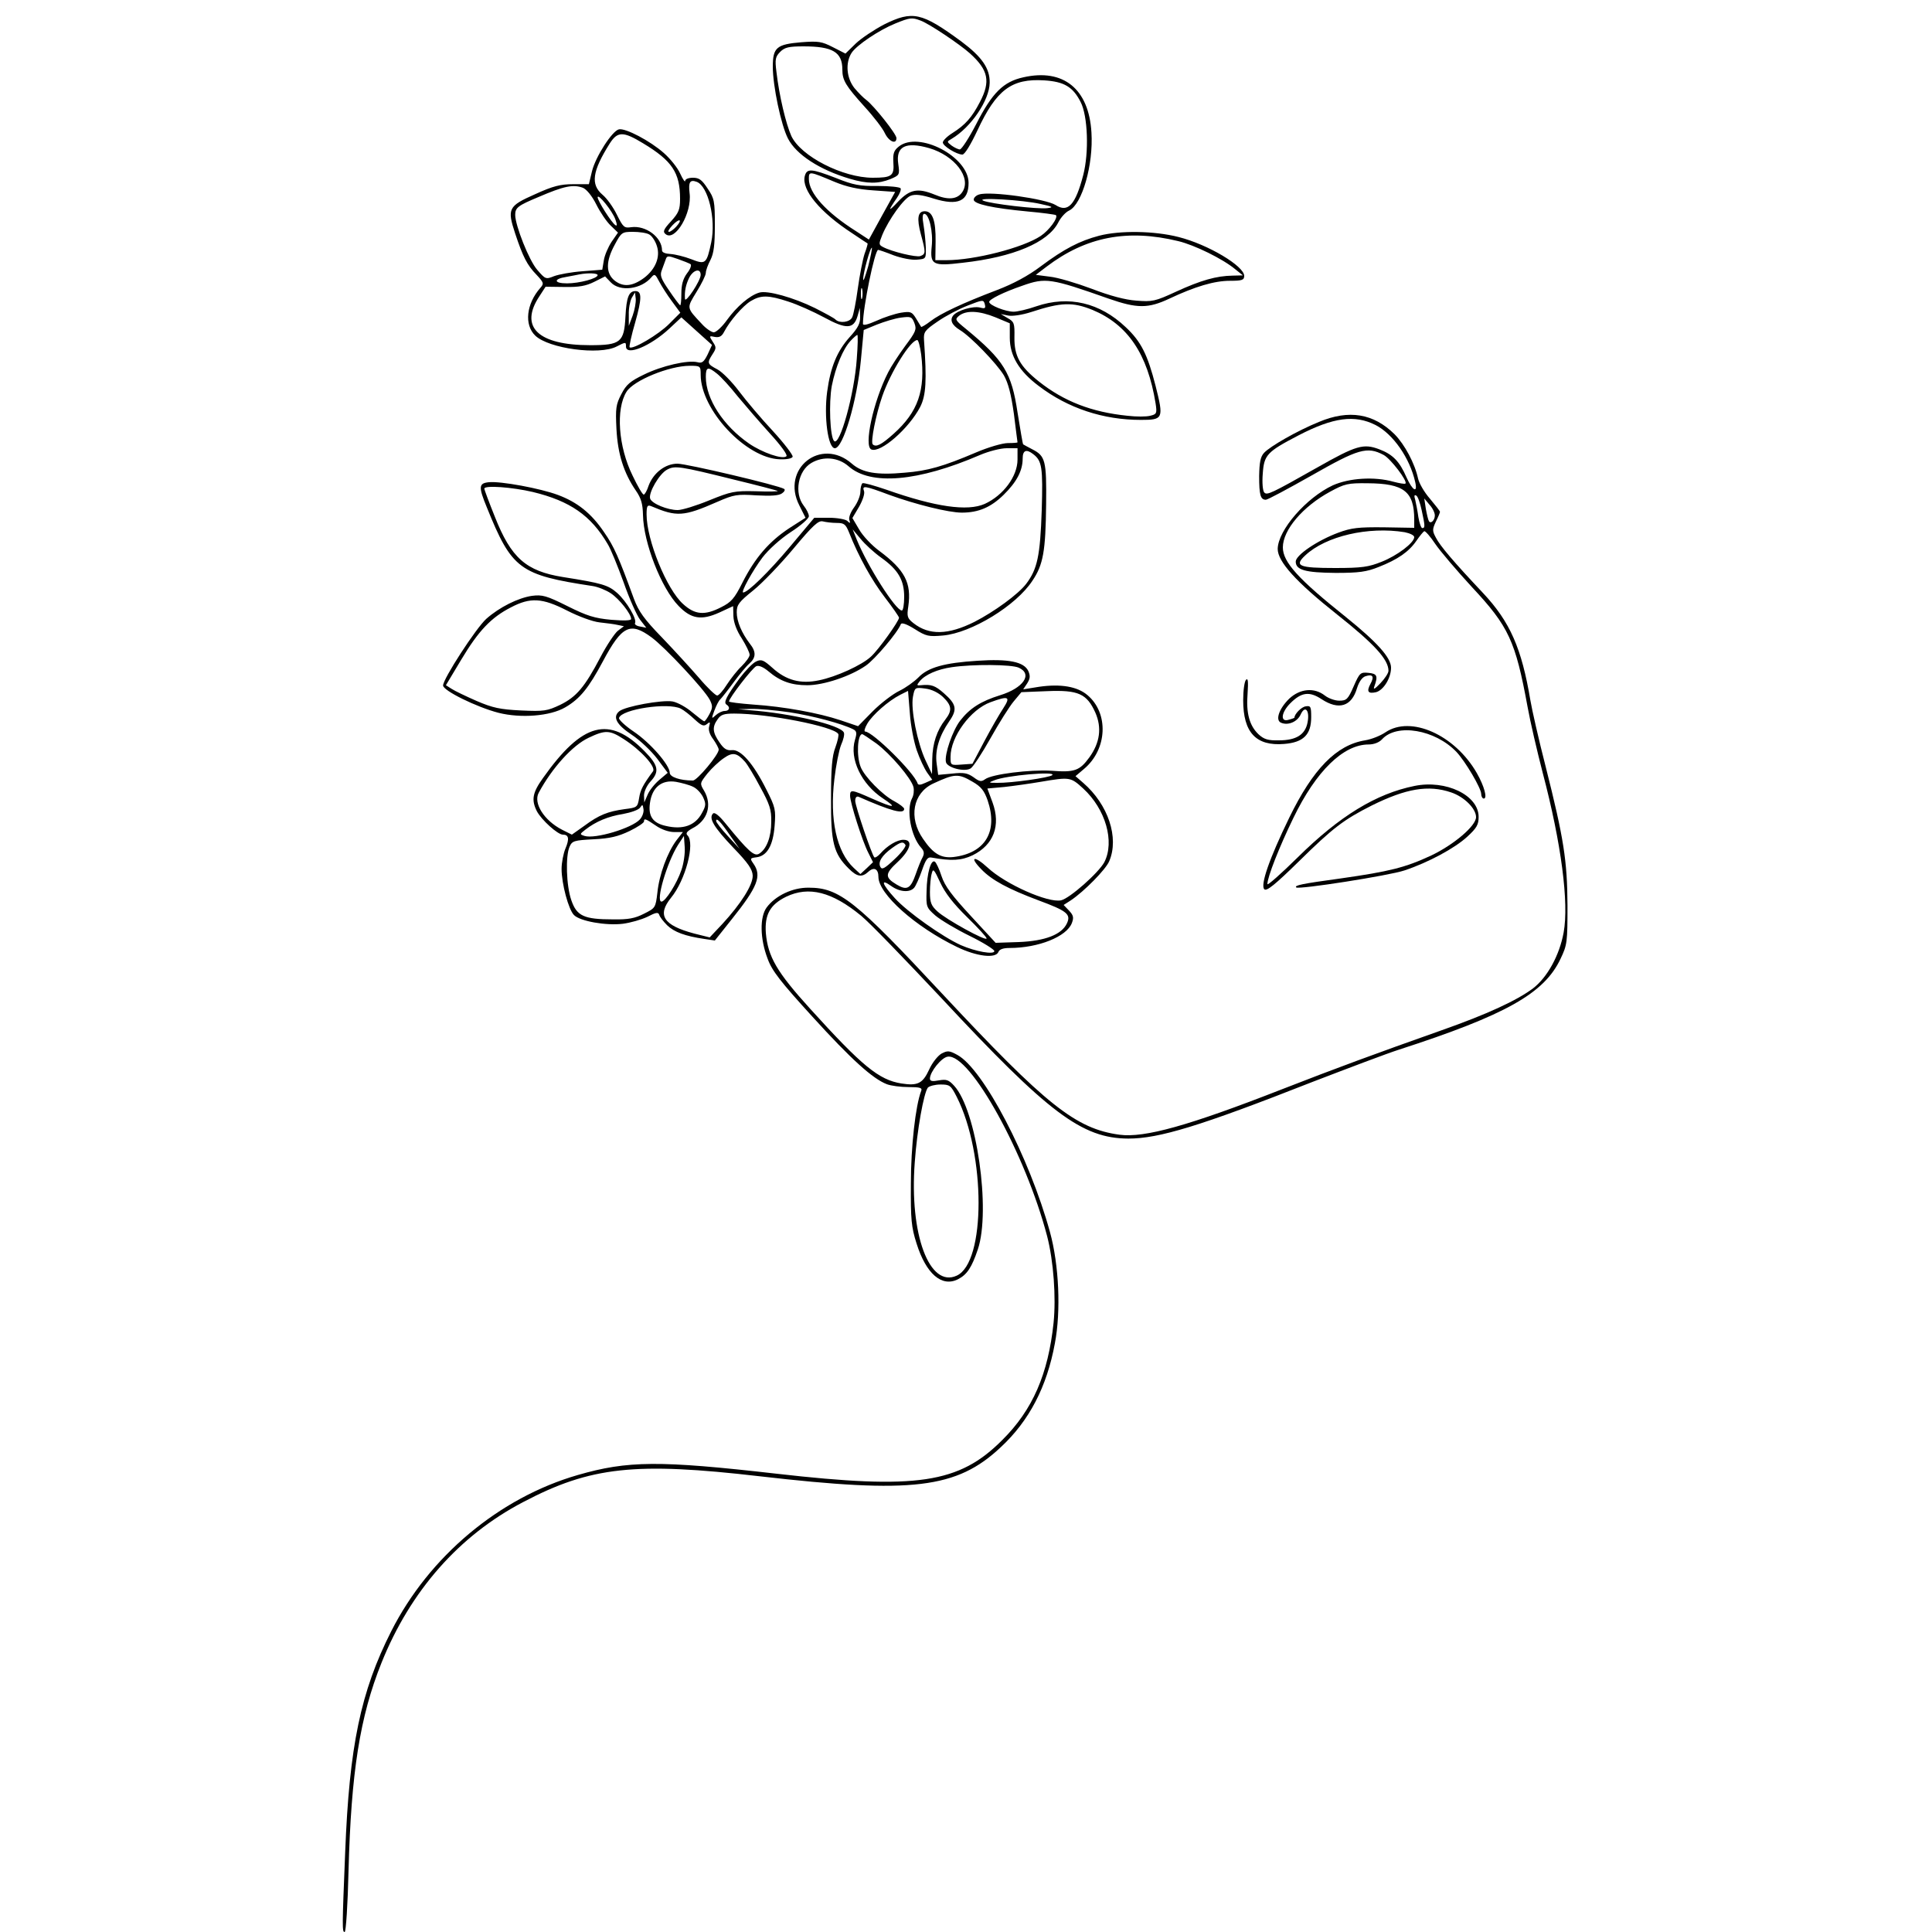 <?xml version="1.0" standalone="no"?>
<!DOCTYPE svg PUBLIC "-//W3C//DTD SVG 20010904//EN"
 "http://www.w3.org/TR/2001/REC-SVG-20010904/DTD/svg10.dtd">
<svg version="1.0" xmlns="http://www.w3.org/2000/svg"
 width="750pt" height="750pt" viewBox="0 0 750 750"
 preserveAspectRatio="xMidYMid meet">

<g transform="translate(0,750) scale(0.1,-0.1)"
fill="#000000" stroke="none">
<path d="M3432 7405 c-38 -20 -88 -53 -110 -74 l-40 -39 -49 25 c-43 22 -56
24 -122 19 -96 -8 -111 -20 -111 -95 0 -74 32 -227 59 -279 32 -62 122 -121
240 -156 68 -20 111 -20 158 -1 35 15 36 16 30 59 -10 68 29 87 120 61 99 -29
165 -115 129 -170 -19 -29 -55 -33 -109 -10 -64 26 -95 20 -140 -27 -40 -43
-41 -38 -5 14 11 16 17 32 14 37 -3 5 -43 9 -88 9 -70 -1 -96 4 -163 31 -96
37 -113 38 -121 7 -13 -53 59 -140 185 -222 31 -21 57 -38 59 -39 1 -1 -4 -20
-12 -41 -7 -22 -19 -83 -26 -134 -7 -52 -17 -103 -22 -112 -9 -19 -48 -24 -64
-9 -5 6 -41 25 -80 45 -83 41 -186 70 -217 60 -37 -11 -87 -54 -124 -105 -19
-27 -43 -49 -52 -49 -9 0 -31 15 -47 33 -60 64 -59 60 -20 124 20 32 36 65 36
74 0 9 8 31 18 50 13 26 17 58 17 135 0 93 -2 104 -28 142 -22 34 -33 42 -57
42 -17 0 -30 -5 -30 -12 0 -7 -9 5 -19 27 -10 23 -39 59 -64 81 -53 47 -148
97 -174 92 -26 -5 -91 -106 -105 -163 l-12 -50 -61 0 c-49 0 -78 -7 -148 -39
-104 -46 -109 -56 -77 -153 30 -90 46 -122 83 -160 28 -30 29 -34 15 -50 -55
-62 -64 -144 -20 -186 52 -50 249 -77 316 -42 35 18 36 18 36 0 0 -38 95 1
169 70 l46 43 60 -54 59 -53 -17 -37 c-15 -30 -22 -35 -40 -30 -37 9 -138 -14
-207 -48 -54 -26 -69 -39 -88 -76 -21 -40 -23 -55 -19 -135 5 -97 28 -170 75
-239 21 -30 27 -52 28 -95 2 -108 71 -284 138 -353 49 -51 89 -57 158 -26 l54
25 1 -39 c1 -25 13 -57 33 -87 16 -26 30 -54 30 -63 0 -8 -14 -27 -31 -44 -17
-16 -42 -48 -57 -71 -15 -24 -32 -43 -38 -43 -6 0 -38 30 -70 68 -32 37 -97
108 -144 157 -70 72 -91 102 -109 150 -60 164 -77 203 -116 259 -49 73 -104
117 -180 145 -67 25 -222 54 -268 49 -39 -4 -40 -18 -7 -98 97 -240 127 -262
411 -305 20 -3 52 -16 70 -28 33 -22 79 -80 79 -100 0 -6 -28 -7 -77 -3 -65 6
-94 15 -170 53 -82 41 -98 45 -138 40 -54 -8 -126 -44 -177 -89 -40 -36 -168
-233 -168 -259 0 -20 130 -84 215 -106 87 -22 201 -13 259 21 57 33 91 75 146
178 74 139 106 155 189 94 54 -40 204 -201 226 -242 12 -24 12 -31 -1 -56 -8
-15 -17 -28 -20 -28 -3 0 -24 16 -47 35 -22 19 -56 38 -76 42 -41 7 -184 -19
-207 -38 -27 -22 -11 -52 48 -91 32 -21 76 -63 99 -93 l41 -55 -32 -27 c-18
-15 -39 -41 -46 -58 l-13 -30 -1 27 c0 15 11 39 25 54 36 39 31 63 -23 118
-137 139 -241 112 -394 -104 -41 -57 -46 -85 -24 -129 18 -34 81 -91 101 -91
23 0 26 -16 10 -54 -8 -19 -15 -55 -15 -79 0 -58 27 -158 48 -179 23 -24 124
-42 190 -34 30 4 72 16 95 27 33 17 42 19 46 8 2 -8 16 -26 31 -41 27 -26 69
-42 145 -53 l40 -6 66 83 c100 125 117 168 84 215 -14 20 -14 22 11 25 42 5
65 46 71 122 5 63 3 72 -32 141 -51 102 -100 157 -134 153 -20 -2 -31 5 -48
30 -27 39 -29 60 -7 90 12 18 25 22 64 22 132 0 386 -50 404 -79 3 -4 -2 -27
-11 -52 -13 -33 -17 -82 -17 -199 -1 -171 10 -214 69 -272 32 -32 51 -35 76
-12 22 20 39 11 39 -20 0 -66 143 -194 305 -272 76 -37 151 -46 161 -19 4 10
19 15 43 15 112 0 222 44 242 97 8 21 6 30 -11 48 l-21 22 28 18 c51 34 136
120 149 152 39 91 -4 220 -101 304 l-30 26 33 28 c91 76 97 217 13 287 -39 33
-103 44 -187 32 l-62 -10 16 24 c11 18 12 28 4 47 -17 36 -76 48 -197 40 -129
-8 -193 -26 -230 -65 -16 -16 -49 -40 -74 -52 -25 -12 -72 -48 -103 -79 l-57
-58 -68 23 c-84 28 -218 53 -340 61 -51 4 -93 9 -93 12 0 13 91 131 106 137
10 4 28 -4 47 -20 46 -39 89 -54 151 -54 64 0 168 35 227 76 35 24 124 129
136 161 3 7 22 1 54 -19 44 -28 54 -30 110 -25 110 10 284 116 347 213 42 62
51 115 53 296 2 171 -3 188 -54 214 -18 9 -33 18 -35 19 -2 1 -11 57 -22 124
-23 154 -53 203 -200 324 -43 35 -44 37 -26 52 28 21 77 19 141 -7 l55 -23 0
-56 c0 -70 36 -130 112 -187 114 -87 251 -132 397 -132 87 0 89 5 57 132 -31
121 -56 172 -116 228 -100 95 -221 124 -347 81 -34 -12 -74 -21 -88 -21 -31 0
-95 25 -95 38 0 10 56 38 129 63 90 32 110 29 334 -50 112 -39 154 -39 237 0
100 47 174 69 235 69 47 0 55 3 55 19 0 38 -140 122 -255 151 -94 24 -227 26
-308 5 -76 -20 -136 -51 -227 -119 -49 -37 -107 -68 -170 -92 -134 -51 -219
-91 -258 -121 -18 -14 -34 -23 -36 -22 -1 2 -10 17 -20 33 -16 26 -21 28 -59
22 -23 -4 -66 -18 -94 -31 -34 -15 -53 -20 -53 -12 0 64 46 287 59 287 3 0 30
-9 60 -21 30 -11 70 -19 90 -17 36 3 36 3 35 48 -1 25 -5 64 -9 88 -5 27 -4
42 3 42 19 0 35 -71 29 -126 -7 -72 3 -78 120 -64 198 22 331 79 371 156 10
20 29 41 43 47 50 25 94 178 86 303 -10 169 -109 249 -264 214 -78 -17 -121
-60 -183 -181 -28 -54 -57 -99 -64 -99 -6 0 -21 7 -32 15 -19 15 -19 15 0 26
76 45 147 150 148 218 1 56 -31 101 -110 160 -154 113 -189 121 -300 66z m142
15 c33 -12 152 -92 191 -127 72 -65 81 -109 39 -189 -31 -60 -57 -89 -106
-120 -21 -13 -38 -30 -38 -37 0 -14 54 -47 76 -47 9 0 32 38 58 93 74 159 133
203 260 195 77 -5 111 -25 141 -84 28 -54 33 -196 10 -284 -30 -115 -59 -147
-107 -116 -38 24 -255 55 -297 41 -11 -3 -21 -12 -21 -20 0 -17 72 -33 210
-46 57 -5 106 -12 109 -14 10 -10 -26 -59 -59 -81 -69 -46 -257 -94 -366 -94
l-43 0 1 73 c1 81 -12 117 -42 117 -27 0 -32 -27 -15 -90 19 -70 19 -76 -2
-84 -16 -6 -111 17 -145 35 -17 9 -17 12 -3 47 26 62 84 142 110 152 18 7 43
4 90 -11 94 -29 135 -10 135 61 0 102 -194 203 -271 141 -19 -15 -23 -27 -21
-61 4 -53 -6 -60 -80 -60 -116 0 -279 83 -316 162 -21 47 -47 155 -58 250 -6
48 -4 58 15 77 17 17 33 21 90 21 113 0 151 -22 151 -90 0 -42 13 -63 86 -144
35 -38 71 -85 79 -103 16 -33 45 -45 45 -19 0 16 -87 125 -117 148 -10 7 -31
28 -46 46 -31 39 -36 98 -11 137 20 30 106 88 170 114 57 23 64 24 98 11z
m-1078 -476 c113 -68 144 -114 144 -216 0 -41 -5 -54 -35 -87 -29 -31 -33 -41
-21 -50 37 -30 103 83 93 159 -5 43 1 54 28 44 44 -17 75 -144 56 -235 -18
-84 -22 -87 -78 -65 -26 10 -63 19 -80 20 -20 1 -33 6 -33 14 0 51 -63 98
-120 90 -27 -4 -31 0 -55 48 -14 29 -39 64 -56 78 -47 40 -40 91 28 199 30 47
52 48 129 1z m744 -150 c46 -19 90 -29 150 -33 l85 -6 -51 -92 -51 -93 -49 32
c-116 73 -184 148 -184 203 0 31 0 31 100 -11z m-977 -23 c14 -6 35 -31 52
-65 15 -30 40 -67 56 -82 l28 -27 -25 -36 c-13 -20 -27 -52 -30 -72 l-6 -36
-77 -6 c-42 -3 -91 -12 -110 -19 -32 -13 -34 -12 -65 24 -32 36 -86 173 -86
214 0 28 11 36 90 69 100 43 135 50 173 36z m126 -123 c7 -20 7 -27 0 -22 -15
9 -69 95 -69 108 1 17 58 -54 69 -86z m1651 60 c47 -10 51 -13 26 -16 -38 -5
-222 17 -249 29 -32 14 155 3 223 -13z m-1415 -88 c-10 -11 -23 -20 -28 -20
-6 0 0 11 13 25 27 29 42 25 15 -5z m-105 -30 c10 -5 24 -25 30 -45 14 -42 -5
-90 -50 -124 -45 -33 -80 -36 -113 -11 -36 28 -36 76 0 141 25 47 28 49 70 49
24 0 53 -4 63 -10z m2054 -26 c63 -15 173 -69 221 -109 l30 -24 -40 -1 c-63
-1 -123 -18 -219 -62 -82 -38 -93 -40 -155 -35 -43 3 -103 19 -173 46 -59 22
-132 44 -163 47 l-54 7 42 32 c153 116 313 147 511 99z m-1204 -99 c-11 -38
-19 -61 -19 -49 -1 22 28 128 34 122 1 -1 -5 -34 -15 -73z m-690 10 c6 -3 0
-20 -13 -36 -16 -22 -22 -45 -22 -79 0 -26 -2 -47 -5 -45 -3 2 -23 28 -43 58
-31 45 -36 58 -28 78 5 13 12 32 15 41 5 16 9 16 46 3 23 -8 45 -17 50 -20z
m40 -42 c0 -23 -60 -113 -61 -93 -2 29 3 55 17 83 16 30 44 37 44 10z m-400
-1 c0 -13 -71 -32 -119 -32 -51 0 -54 17 -3 25 20 4 44 8 52 10 32 6 70 5 70
-3z m288 -101 l33 -45 -43 -43 c-40 -41 -143 -102 -154 -91 -2 3 7 46 22 97
26 92 26 121 1 121 -26 0 -35 -24 -39 -99 -5 -100 -19 -111 -137 -111 -203 0
-276 71 -197 190 l24 37 74 -1 c56 -1 83 4 115 20 l42 21 22 -23 c36 -38 119
-27 158 20 12 14 15 12 30 -17 9 -17 31 -52 49 -76z m739 12 c-3 -10 -5 -2 -5
17 0 19 2 27 5 18 2 -10 2 -26 0 -35z m-891 -68 l-15 -40 0 43 c-1 24 5 53 11
65 l13 22 3 -25 c1 -14 -4 -43 -12 -65z m605 54 c35 -11 97 -39 138 -61 86
-47 115 -46 130 5 l9 32 1 -34 c1 -26 -8 -44 -41 -80 -48 -54 -74 -115 -87
-212 -13 -96 3 -219 30 -219 32 0 86 184 101 342 l11 117 51 21 c28 11 70 24
93 27 39 5 43 4 53 -22 9 -24 5 -33 -36 -88 -25 -34 -55 -80 -66 -102 -58
-113 -96 -289 -65 -300 36 -14 145 81 189 165 23 45 26 102 15 260 -2 31 3 38
53 72 30 21 83 49 117 62 59 23 61 23 66 5 4 -16 1 -18 -18 -13 -28 7 -88 -11
-104 -30 -15 -18 -6 -38 25 -57 42 -25 144 -131 171 -176 17 -30 28 -72 39
-150 7 -59 14 -109 14 -110 0 -2 -17 -3 -37 -3 -21 0 -76 -16 -123 -36 -129
-55 -189 -72 -278 -79 -109 -10 -165 0 -205 35 -120 105 -277 -20 -204 -162
l24 -48 -64 -41 c-77 -51 -132 -114 -181 -211 -31 -62 -44 -76 -82 -95 -64
-33 -102 -30 -148 12 -64 57 -142 249 -142 348 0 33 3 38 18 32 99 -42 125
-41 257 17 64 28 76 30 152 25 57 -3 87 -1 99 8 9 6 13 14 8 17 -22 14 -379
98 -414 98 -47 0 -93 -35 -112 -85 -6 -19 -15 -35 -19 -35 -5 0 -24 33 -43 73
-56 113 -66 259 -24 326 27 44 166 101 246 101 41 0 42 -1 42 -35 0 -136 176
-324 307 -328 27 -1 48 3 50 10 2 6 -32 51 -77 100 -45 48 -104 118 -131 154
-27 36 -65 75 -84 85 -40 21 -41 25 -19 59 15 23 15 27 1 48 -15 23 -14 24 8
19 17 -3 27 2 36 20 22 42 72 100 103 119 40 24 68 24 147 -2z m1180 -32 c137
-57 214 -171 245 -363 6 -39 4 -42 -21 -48 -15 -4 -54 -4 -88 0 -139 14 -247
56 -344 133 -74 59 -96 99 -95 172 1 54 -1 60 -26 74 l-27 16 29 -6 c16 -3 53
2 90 14 116 38 160 39 237 8z m-915 -190 c-9 -135 -66 -341 -88 -319 -16 16
-21 148 -9 214 15 75 44 144 73 175 12 13 24 23 26 23 3 0 2 -42 -2 -93z m250
17 c17 -139 -12 -223 -107 -308 -48 -43 -68 -53 -81 -41 -9 9 12 115 37 187
33 95 110 218 136 218 4 0 11 -25 15 -56z m-792 -75 c15 -12 51 -51 80 -88 30
-36 86 -101 126 -145 42 -46 68 -82 63 -87 -14 -14 -94 14 -145 49 -100 69
-168 173 -168 259 0 39 8 41 44 12z m1166 -333 c0 -65 -55 -139 -127 -172 -67
-30 -192 -12 -382 55 -47 16 -89 28 -93 25 -4 -3 -8 -18 -8 -33 0 -15 -11 -42
-24 -60 -14 -19 -22 -40 -19 -49 5 -14 3 -15 -8 -4 -7 6 -38 12 -70 12 l-58 0
-94 -112 c-83 -99 -164 -178 -182 -178 -10 0 36 84 75 136 23 30 68 71 109 98
39 25 71 53 71 62 0 9 -9 27 -20 41 -38 49 -22 136 30 166 46 27 104 22 144
-13 86 -76 270 -60 511 44 33 14 79 26 103 26 l42 0 0 -44z m61 21 c34 -26 38
-51 33 -218 -6 -177 -17 -228 -60 -285 -31 -41 -125 -109 -201 -148 -102 -51
-176 -53 -237 -5 -24 19 -26 26 -20 65 13 91 -13 141 -112 215 -29 21 -65 59
-79 84 l-26 44 26 44 c14 25 23 51 19 61 -8 22 2 21 98 -15 102 -37 230 -69
282 -69 65 0 113 21 162 69 51 50 74 94 74 141 0 32 14 38 41 17z m-1161 -99
c91 -22 167 -42 169 -44 2 -2 -36 -3 -85 -1 -83 2 -96 -1 -180 -35 -51 -21
-106 -38 -123 -38 -40 0 -100 25 -107 44 -8 22 36 98 66 113 30 16 47 14 260
-39z m-781 -48 c144 -35 225 -91 290 -202 12 -19 39 -86 62 -149 22 -63 51
-128 64 -145 l24 -31 -25 5 c-13 2 -21 8 -19 13 9 14 -32 84 -69 117 -35 31
-59 38 -211 62 -143 23 -201 74 -264 234 -23 57 -41 106 -41 109 0 14 108 6
189 -13z m1179 -120 c29 0 35 -5 48 -37 37 -94 89 -187 139 -252 30 -39 55
-75 55 -79 0 -13 -80 -125 -109 -151 -35 -33 -136 -79 -202 -92 -71 -15 -127
0 -180 48 -35 31 -43 35 -64 25 -13 -6 -41 -35 -63 -64 -52 -71 -64 -95 -52
-103 16 -10 12 -25 -7 -25 -9 0 -24 -7 -34 -16 -17 -16 -18 -15 -6 17 7 19 17
39 23 44 6 6 29 35 51 65 22 30 50 64 62 74 26 23 27 46 2 77 -32 42 -51 87
-51 122 0 29 8 40 64 85 35 28 105 101 156 162 76 91 97 110 114 106 12 -3 36
-6 54 -6z m173 -135 c66 -47 89 -87 89 -152 0 -29 -4 -53 -9 -53 -24 0 -133
172 -175 275 l-16 40 31 -37 c16 -20 52 -53 80 -73z m-1220 -205 c45 -23 99
-43 126 -46 27 -3 59 -7 71 -10 l24 -5 -24 -18 c-12 -10 -43 -56 -67 -102 -61
-116 -93 -154 -156 -185 -51 -24 -62 -26 -152 -22 -82 4 -110 10 -173 37 -41
18 -85 39 -97 47 l-22 14 60 100 c67 112 116 163 192 202 76 40 122 37 218
-12z m1754 -222 c55 -25 18 -79 -73 -107 -74 -23 -117 -50 -155 -99 -29 -38
-61 -130 -55 -160 4 -22 72 -40 96 -25 9 5 44 58 77 117 33 59 74 124 90 143
l30 36 100 4 c121 5 154 -10 187 -83 26 -59 18 -117 -23 -174 -38 -52 -57 -59
-148 -52 -82 5 -230 -13 -257 -33 -15 -11 -22 -9 -45 8 -23 16 -38 19 -82 14
l-55 -5 -6 44 c-7 52 10 107 49 164 32 46 28 66 -21 109 -34 30 -49 35 -89 31
-17 -2 -17 0 -5 15 21 26 69 47 125 55 81 12 232 11 260 -2z m-294 -114 c34
-33 36 -52 9 -87 -33 -42 -50 -93 -51 -154 l-1 -58 -25 53 c-32 69 -58 198
-49 247 7 37 8 37 48 32 25 -3 51 -16 69 -33z m-102 -207 c11 -32 29 -70 40
-86 l20 -28 -27 -12 c-19 -9 -28 -9 -30 -2 -14 43 -175 201 -203 201 -6 0 -2
14 8 31 20 34 81 88 128 112 l30 15 7 -86 c3 -48 16 -113 27 -145z m336 164
c-14 -21 -47 -78 -73 -127 l-47 -89 -42 -3 c-43 -3 -43 -3 -43 30 0 78 78 184
155 212 71 26 79 22 50 -23z m-1252 -2 c12 -6 36 -25 54 -42 26 -24 35 -28 47
-18 12 10 14 9 9 -9 -4 -13 2 -32 16 -50 11 -16 21 -34 21 -40 0 -20 -84 -120
-100 -120 -51 0 -90 14 -90 30 0 30 -76 117 -140 160 -34 23 -59 47 -57 53 10
34 191 61 240 36z m422 -14 c91 -14 203 -44 247 -66 14 -7 15 -15 7 -41 -22
-74 25 -172 108 -227 59 -39 44 -39 -42 -1 -79 35 -85 36 -85 11 0 -27 48
-178 71 -222 l18 -36 -24 -23 -25 -23 -26 24 c-66 62 -94 187 -75 344 6 53 18
113 26 133 9 20 14 41 11 48 -11 29 -204 75 -366 87 l-45 4 50 1 c28 1 95 -5
150 -13z m-644 -104 c66 -42 126 -108 114 -125 -39 -53 -49 -72 -54 -104 -6
-36 -8 -37 -56 -43 -65 -9 -99 -22 -157 -65 l-48 -34 -38 19 c-70 36 -112 103
-91 143 52 97 132 185 194 214 65 31 82 30 136 -5z m981 -17 c55 -41 135 -135
144 -169 3 -13 1 -32 -5 -43 -24 -45 -5 -149 35 -193 11 -12 13 -22 6 -36 -6
-10 -18 -40 -27 -66 -20 -57 -34 -65 -74 -41 -47 28 -46 42 4 88 50 47 61 86
22 86 -24 0 -62 -22 -90 -54 -9 -10 -20 -17 -23 -14 -10 11 -74 199 -74 219 0
13 5 19 13 16 127 -56 177 -69 177 -47 0 5 -17 18 -37 29 -47 24 -118 97 -132
134 -17 43 -12 127 6 127 3 0 27 -16 55 -36z m-510 -71 c9 -10 36 -54 59 -98
37 -67 44 -89 43 -135 0 -59 -18 -106 -47 -124 -19 -12 -42 9 -131 118 -25 31
-42 44 -48 38 -18 -18 3 -53 79 -133 58 -60 74 -84 75 -108 1 -36 -46 -110
-118 -188 l-49 -52 -60 15 c-120 32 -145 71 -90 139 56 68 94 212 64 242 -8 8
-3 15 18 27 60 30 79 91 46 147 -17 28 -16 29 13 66 17 21 46 48 64 60 34 24
51 21 82 -14z m1193 -52 c-11 -10 -160 -31 -214 -30 -34 0 -35 1 -11 10 46 19
241 36 225 20z m-309 -26 c33 -19 45 -35 58 -72 41 -121 -9 -205 -133 -220
-48 -5 -78 12 -118 71 -57 82 -39 177 39 214 84 39 98 40 154 7z m429 -26 c87
-80 123 -206 82 -286 -22 -41 -135 -141 -168 -148 -50 -11 -215 62 -285 127
-52 48 -73 43 -25 -6 41 -43 105 -77 222 -121 111 -41 127 -54 111 -89 -20
-44 -85 -69 -187 -73 l-90 -3 -96 104 c-74 80 -101 116 -114 155 -9 28 -21 53
-26 56 -15 10 -31 -45 -32 -114 -2 -61 -1 -64 34 -95 20 -17 80 -53 133 -79
53 -26 96 -53 96 -59 0 -15 -73 -2 -130 23 -71 32 -208 129 -256 182 -51 56
-57 78 -15 48 33 -24 73 -27 90 -7 6 7 20 38 30 67 15 43 22 53 37 50 77 -14
116 -12 160 9 81 40 110 115 77 205 l-20 54 66 6 c36 4 100 13 141 20 113 19
116 19 165 -26z m-1515 7 c14 -6 31 -24 39 -40 12 -26 12 -33 -4 -62 -26 -49
-74 -66 -141 -50 -50 11 -68 38 -61 88 8 61 45 92 101 83 22 -4 52 -12 66 -19z
m-206 -127 c-31 -34 -174 -77 -215 -64 -19 6 -19 7 3 24 41 32 89 52 146 61
32 6 61 16 67 25 9 13 10 13 13 -6 2 -11 -4 -29 -14 -40z m62 -24 c21 -15 51
-25 71 -25 l34 0 -25 -32 c-35 -47 -67 -133 -74 -203 -7 -59 -8 -60 -52 -82
-35 -18 -61 -23 -120 -22 -113 0 -141 13 -162 74 -20 57 -23 172 -7 208 10 23
18 25 94 29 63 3 95 11 139 32 31 15 56 32 56 37 0 13 5 12 46 -16z m288 -38
l37 -52 -46 50 c-25 27 -45 53 -45 58 0 15 18 -3 54 -56z m-189 -135 c-17 -51
-62 -122 -77 -122 -24 0 22 154 64 220 l23 35 3 -43 c2 -24 -4 -65 -13 -90z
m870 98 c3 -5 -15 -30 -42 -55 -38 -36 -49 -42 -55 -31 -11 19 5 45 45 74 35
25 43 26 52 12z m239 -280 c42 -41 76 -78 76 -83 0 -13 -158 74 -191 105 -24
22 -29 34 -29 75 0 26 3 59 7 72 5 21 9 17 33 -35 19 -41 51 -82 104 -134z"/>
<path d="M5120 5862 c-84 -34 -190 -95 -213 -120 -14 -15 -18 -37 -19 -90 0
-73 5 -92 26 -92 7 0 87 43 179 95 179 102 214 113 278 79 27 -14 94 -102 85
-111 -2 -3 -24 1 -47 7 -75 21 -172 14 -235 -14 -103 -48 -213 -174 -214 -247
0 -49 71 -128 230 -254 145 -115 200 -175 200 -219 0 -9 -14 -30 -31 -48 -22
-23 -29 -27 -24 -13 15 41 11 50 -23 53 -31 3 -34 0 -57 -52 -22 -51 -28 -56
-56 -56 -17 0 -42 9 -56 20 -41 32 -96 27 -138 -12 -40 -39 -56 -85 -31 -94
27 -11 62 4 75 32 17 38 36 17 27 -30 -9 -48 -44 -70 -111 -70 -43 -1 -58 4
-79 23 -36 34 -49 83 -43 158 3 47 2 62 -6 54 -6 -6 -11 -41 -11 -79 0 -126
50 -179 159 -170 75 6 105 36 105 104 0 41 -2 45 -21 42 -17 -2 -44 -30 -44
-44 0 -1 -10 -5 -22 -8 -34 -11 -30 28 6 64 43 43 74 47 121 16 67 -44 117
-29 138 43 8 25 20 42 33 46 28 9 35 -1 19 -30 -16 -30 -9 -39 22 -32 29 8 58
55 58 95 0 39 -54 99 -177 198 -183 146 -243 212 -243 269 0 68 78 159 183
216 57 31 69 34 147 33 140 -1 180 -32 180 -141 l0 -32 -117 2 c-100 1 -127
-2 -178 -21 -81 -30 -165 -87 -165 -112 0 -33 38 -43 155 -44 90 0 120 4 167
23 74 29 117 59 146 101 13 19 27 36 31 38 4 1 24 -21 43 -50 20 -29 84 -104
142 -167 143 -153 169 -209 216 -465 10 -56 37 -172 59 -257 72 -273 102 -504
81 -619 -16 -88 -63 -174 -119 -217 -63 -47 -177 -100 -356 -163 -260 -92
-404 -145 -617 -228 -363 -142 -535 -190 -632 -177 -170 23 -285 115 -689 548
-335 360 -399 411 -517 411 -63 1 -130 -31 -164 -77 -27 -37 -26 -121 4 -199
17 -47 50 -89 174 -225 150 -165 234 -241 289 -262 16 -6 53 -11 84 -11 45 0
54 -3 49 -15 -22 -57 -40 -217 -40 -360 -1 -140 2 -169 22 -232 37 -118 98
-171 161 -139 35 18 53 45 77 116 51 152 -5 541 -92 635 -21 23 -30 26 -59 21
-26 -5 -35 -3 -35 7 0 26 45 82 69 85 87 13 303 -380 386 -697 25 -97 35 -237
25 -336 -21 -199 -81 -338 -199 -455 -168 -169 -332 -193 -876 -131 -456 52
-578 51 -772 -5 -305 -88 -577 -316 -724 -606 -119 -235 -163 -446 -179 -858
-12 -295 -12 -310 -2 -310 5 0 12 107 15 238 10 381 44 598 128 807 112 279
301 494 550 624 262 138 436 156 919 100 591 -68 764 -48 935 113 110 102 179
234 210 403 24 125 16 305 -19 432 -80 291 -259 634 -360 688 -31 17 -38 17
-61 5 -14 -8 -36 -35 -48 -62 -25 -54 -44 -64 -108 -54 -87 14 -152 67 -354
290 -129 142 -164 202 -172 294 -5 71 16 110 79 141 88 42 178 19 291 -74 32
-26 171 -170 310 -318 418 -449 547 -546 727 -547 119 0 278 48 715 220 138
53 288 110 335 125 417 135 565 219 628 353 26 54 27 65 27 207 -1 174 -14
259 -85 540 -27 105 -53 220 -59 256 -34 203 -79 305 -184 417 -113 120 -167
183 -183 215 -14 26 -14 32 0 62 9 18 16 35 16 38 0 3 -18 26 -39 51 -22 25
-42 60 -46 78 -13 60 -52 132 -91 172 -82 81 -177 97 -294 48z m220 -12 c68
-35 133 -128 154 -222 10 -45 -11 -32 -34 19 -27 62 -53 89 -106 109 -61 23
-89 15 -239 -70 -182 -103 -196 -109 -207 -98 -6 6 -9 38 -6 73 5 73 16 85
139 149 135 70 218 81 299 40z m179 -331 c13 -60 14 -69 2 -69 -4 0 -11 19
-15 43 -3 23 -9 53 -12 66 -5 16 -4 22 4 17 6 -3 15 -29 21 -57z m51 -20 c0
-19 -16 -34 -23 -22 -3 5 -8 26 -12 48 l-6 40 20 -24 c12 -13 21 -31 21 -42z
m-117 -65 c20 -4 37 -12 37 -19 0 -22 -66 -72 -127 -96 -50 -20 -76 -24 -180
-24 -141 0 -160 8 -116 49 80 75 245 113 386 90z m-1739 -2192 c113 -223 113
-643 0 -694 -106 -49 -184 160 -163 439 9 127 35 270 51 291 6 6 28 12 49 12
36 0 40 -3 63 -48z"/>
<path d="M5378 4657 c-19 -13 -54 -27 -79 -31 -111 -18 -202 -111 -294 -300
-78 -160 -113 -262 -97 -278 9 -9 42 18 134 108 132 130 174 162 283 217 133
66 220 81 308 51 51 -17 97 -63 97 -96 0 -34 -86 -107 -174 -149 -101 -47
-162 -62 -351 -89 -154 -21 -181 -27 -173 -35 9 -9 361 46 420 66 93 31 195
86 244 131 37 34 44 47 44 77 0 84 -127 145 -249 120 -149 -30 -291 -117 -453
-277 -65 -64 -118 -111 -118 -104 0 27 46 144 101 257 88 182 194 285 292 285
21 0 41 8 52 20 57 63 206 38 289 -49 34 -36 96 -141 96 -163 0 -10 5 -18 10
-18 15 0 2 48 -27 99 -85 148 -256 225 -355 158z"/>
</g>
</svg>
